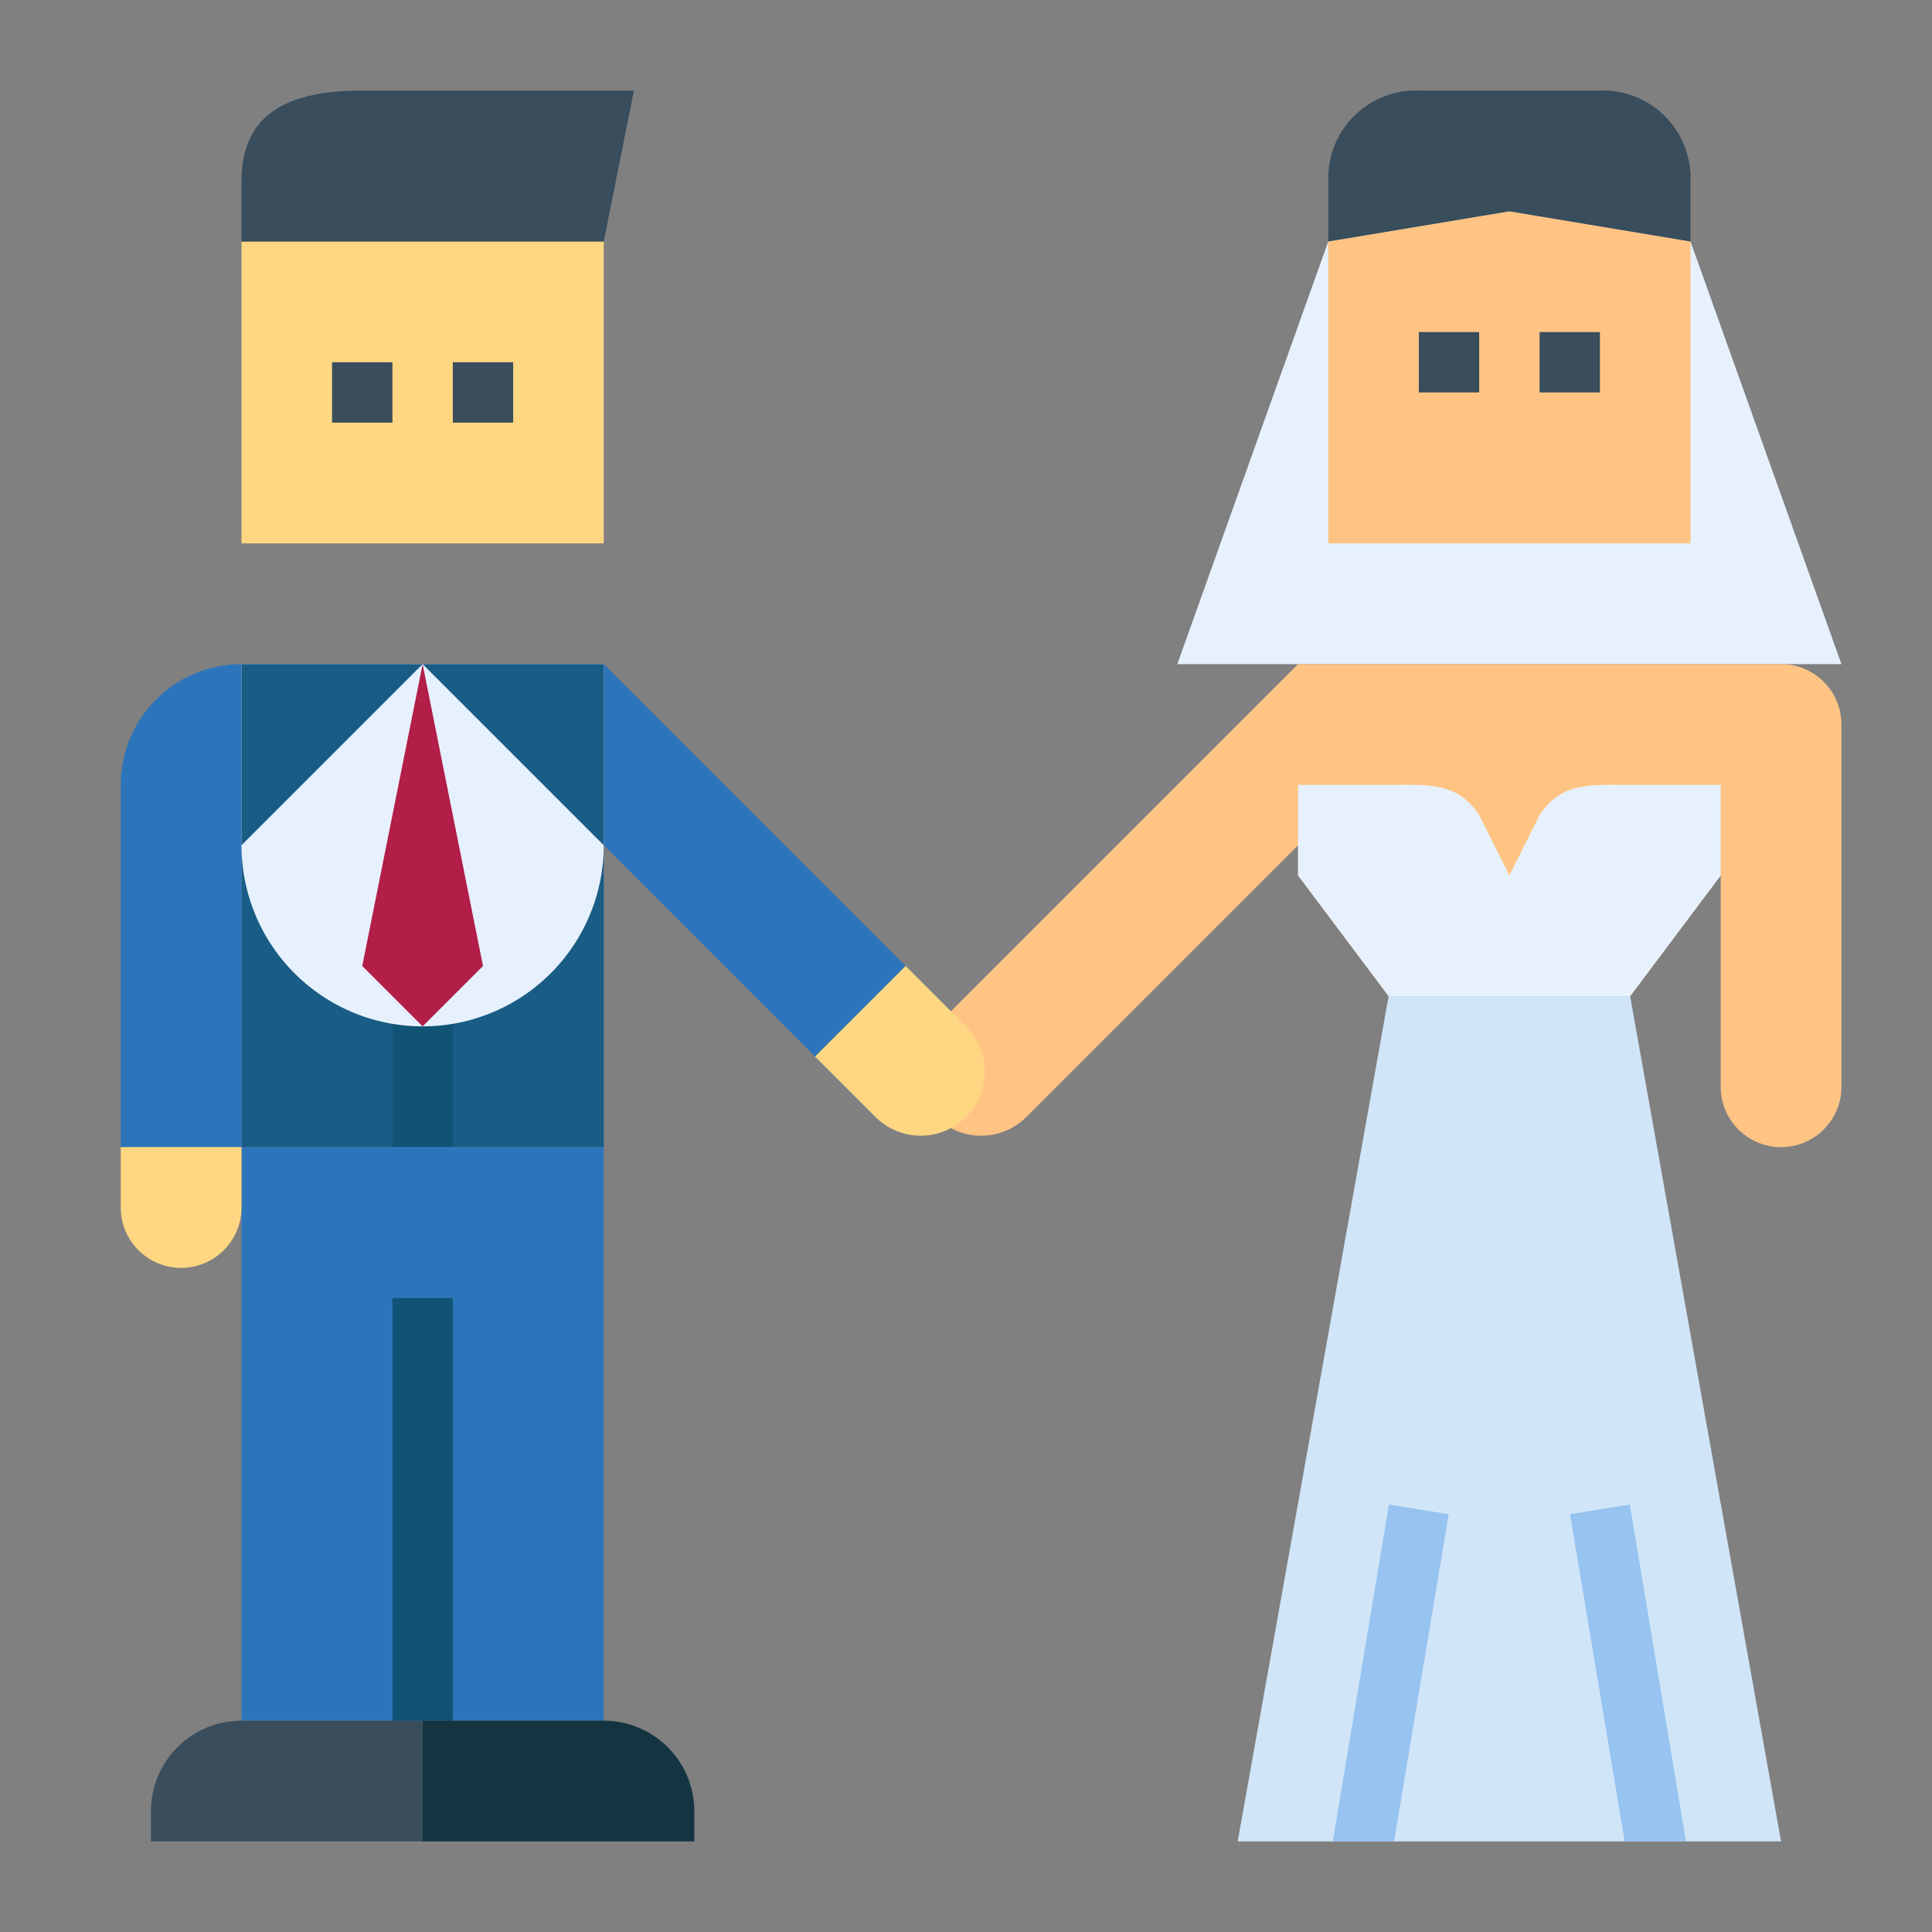 <svg height="512" viewBox="0 0 64 64" width="512" xmlns="http://www.w3.org/2000/svg"><rect x="0" y="0" width="64" height="64" fill="#808080" stroke="none"/><g id="flat"><path d="m8 22h12v16h-12z" fill="#195c85"/><path d="m44 8-5 14h22l-5-14-6-1z" fill="#e6f1fd"/><path d="m44 18h12v-10l-6-1-6 1z" fill="#ffc483"/><path d="m51 11h2v2h-2z" fill="#394d5c"/><path d="m47 11h2v2h-2z" fill="#394d5c"/><path d="m8 8h12v10h-12z" fill="#ffd782" transform="matrix(-1 0 0 -1 28 26)"/><path d="m15 12h2v2h-2z" fill="#394d5c"/><path d="m11 12h2v2h-2z" fill="#394d5c"/><path d="m13 33h2v5h-2z" fill="#105375"/><path d="m8 38h12v19h-12z" fill="#2d75bb"/><path d="m8 57h6a0 0 0 0 1 0 0v4a0 0 0 0 1 0 0h-9a0 0 0 0 1 0 0v-1a3 3 0 0 1 3-3z" fill="#394d5c"/><path d="m13 43h2v14h-2z" fill="#105375"/><path d="m14 57h6a3 3 0 0 1 3 3v1a0 0 0 0 1 0 0h-9a0 0 0 0 1 0 0v-4a0 0 0 0 1 0 0z" fill="#143441"/><path d="m8 22a0 0 0 0 1 0 0v16a0 0 0 0 1 0 0h-4a0 0 0 0 1 0 0v-12a4 4 0 0 1 4-4z" fill="#2d75bb"/><path d="m4 38h4a0 0 0 0 1 0 0v2a2 2 0 0 1 -2 2 2 2 0 0 1 -2-2v-2a0 0 0 0 1 0 0z" fill="#ffd782"/><path d="m59 22h-16l-12 12a2.121 2.121 0 0 0 3 3l9-9v1l3 4h8l3-4v7a2 2 0 0 0 4 0v-12a2 2 0 0 0 -2-2z" fill="#ffc483"/><path d="m43 26h3c1.322 0 2.266-.1 3 1l1 2 1-2c.734-1.1 1.678-1 3-1h3v3l-3 4h-8l-3-4z" fill="#e6f1fd"/><path d="m59 61h-18l5-28h8z" fill="#d0e5f7"/><path d="m56 8-6-1-6 1v-2a2.905 2.905 0 0 1 3-3h6a2.905 2.905 0 0 1 3 3z" fill="#394d5c"/><path d="m47.99 50.16-1.81 10.84h-2.03l1.86-11.16z" fill="#96c3f0"/><path d="m55.85 61h-2.03l-1.81-10.84 1.98-.32z" fill="#96c3f0"/><path d="m20 8h-12v-2c0-2.33 1.67-3 4-3h9z" fill="#394d5c"/><path d="m27 35-7-7v-6l10 10z" fill="#2d75bb"/><path d="m27 35 3-3 2 2a2.122 2.122 0 0 1 0 3 2.122 2.122 0 0 1 -3 0z" fill="#ffd782"/><path d="m8 22h12a0 0 0 0 1 0 0v6a6 6 0 0 1 -6 6 6 6 0 0 1 -6-6v-6a0 0 0 0 1 0 0z" fill="#e6f1fd"/><path d="m14 22-6 6v-6z" fill="#195c85"/><path d="m14 22h6v6z" fill="#195c85"/><path d="m14 22-2 10 2 2 2-2z" fill="#b11e48"/></g></svg>